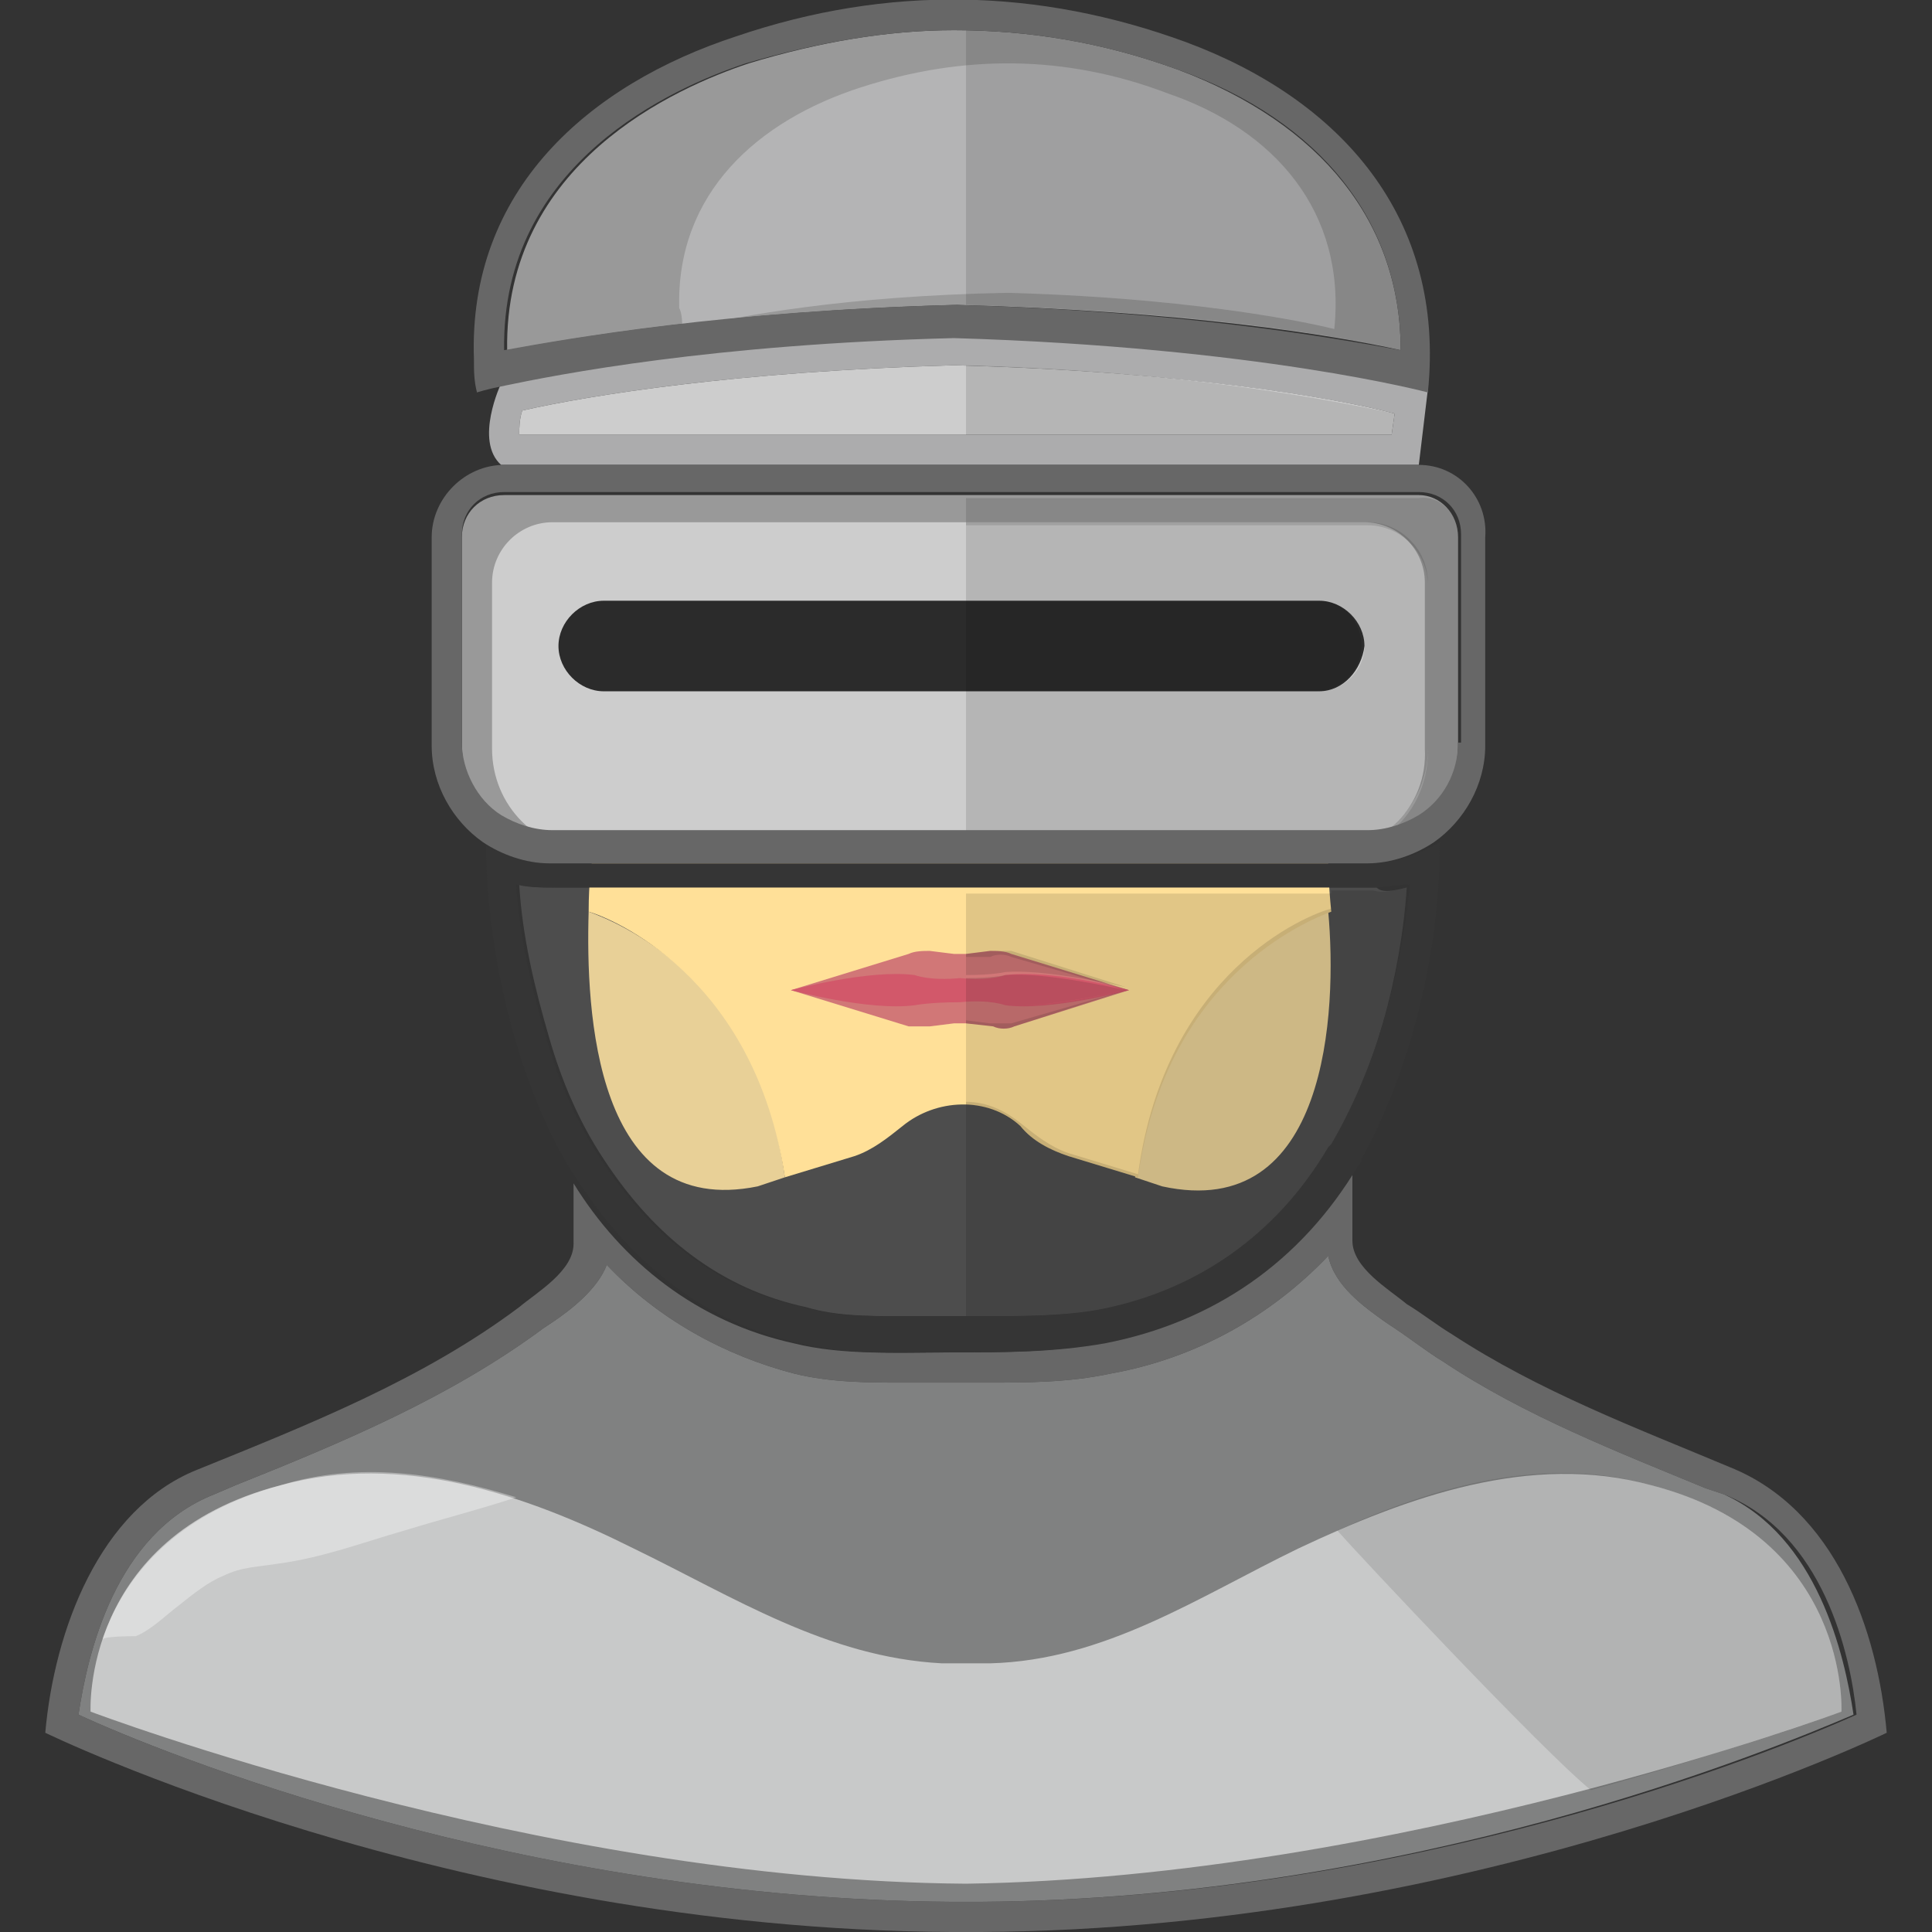 <svg xmlns="http://www.w3.org/2000/svg" enable-background="new 0 0 64 64" viewBox="0 0 64 64" id="robocop"><rect x="0" y="0" width="64" height="64" fill="#333333" stroke="none"/><path fill="#676767" d="M57.3,48.6c-3.1-1.3-6.3-2.5-9.2-4.4c-0.5-0.3-1-0.7-1.5-1c-0.6-0.5-1.8-1.2-1.8-2.1c0-0.8,0-1.7,0-2.5
		c-1.8,3.1-4.8,5.2-8.4,5.9c-1.6,0.3-3.3,0.3-5,0.3c-1.7,0-3.5,0.1-5.1-0.3c-3.2-0.7-5.7-2.7-7.3-5.3c0,0.7,0,1.3,0,2
		c0,0.9-1.2,1.6-1.8,2.1c-3.2,2.4-7,3.9-10.7,5.4C3.3,50,1.8,54,1.5,57.4c0,0,13.3,6.5,30,6.6h1c16.7-0.1,30-6.6,30-6.6
		C62.2,54,60.8,50,57.3,48.6z M32.5,63h-1c-14.2-0.1-26.1-4.9-28.9-6.2c0.3-2,1.2-6,4.5-7.3l0.7-0.3c3.5-1.4,7.1-2.9,10.2-5.2
		l0.3-0.2c0.6-0.4,1.5-1.1,1.8-1.9c1.7,1.8,3.9,3,6.2,3.6c1.2,0.3,2.5,0.3,3.5,0.3l1.8,0h1.2c1.2,0,2.6,0,4-0.3
		c2.8-0.5,5.3-1.9,7.2-3.9c0.2,1,1.2,1.7,1.9,2.2l0.3,0.2c0.6,0.4,1.1,0.8,1.6,1.1c2.7,1.8,5.8,3,8.7,4.2l0.6,0.2
		c3.3,1.3,4.2,5.3,4.4,7.3C58.6,58.1,46.7,62.9,32.5,63z"></path><path fill="#808181" d="M61.4,56.8c-2.8,1.2-14.7,6.1-28.9,6.2h-1c-14.2-0.1-26.1-4.9-28.9-6.2c0.3-2,1.2-6,4.5-7.3l0.7-0.3
		c3.5-1.4,7.1-2.9,10.2-5.2l0.3-0.2c0.6-0.4,1.5-1.1,1.8-1.9c1.7,1.8,3.9,3,6.2,3.6c1.2,0.3,2.5,0.3,3.5,0.3l1.8,0h1.2
		c1.2,0,2.6,0,4-0.3c2.8-0.5,5.3-1.9,7.2-3.9c0.2,1,1.2,1.7,1.9,2.2l0.3,0.2c0.6,0.4,1.1,0.8,1.6,1.1c2.7,1.8,5.8,3,8.7,4.2l0.6,0.2
		C60.2,50.9,61.1,54.8,61.4,56.8z"></path><path fill="#fff" d="M32,62.4c14.2-0.2,29-5.7,29-5.7s0.3-5.8-6.3-7.5c-4-1.1-8.1,0.4-11.7,2.1c-3.3,1.6-6.4,3.7-10.2,3.8
			c-0.3,0-0.5,0-0.8,0c-0.3,0-0.5,0-0.8,0c-3.8-0.2-6.9-2.2-10.2-3.8c-3.6-1.8-7.7-3.2-11.7-2.1C2.7,50.9,3,56.7,3,56.7
			S17.8,62.3,32,62.4z" opacity=".57"></path><path fill="#070808" d="M61,56.7c0,0-3.3,1.2-8.3,2.6c-1.6-1.3-7.7-7.8-8.4-8.6c3.3-1.5,6.9-2.5,10.4-1.5C61.3,50.9,61,56.7,61,56.7z
			" opacity=".11"></path><path fill="#fff" d="M17.1,49.6c-1.2,0.4-2.4,0.7-3.7,1.1c-1.4,0.4-2.7,0.9-4.2,1.1c-0.6,0.1-1.2,0.1-1.8,0.4
			c-0.5,0.2-1,0.6-1.5,1c-0.4,0.3-0.9,0.8-1.4,1c-0.1,0-1,0-1.1,0.1c0.6-1.8,2.2-4.1,5.9-5.1C11.9,48.4,14.5,48.8,17.1,49.6z" opacity=".35"></path><path fill="#acacad" d="M31.6,11.1c-7.9,0.2-13.1,1.2-15,1.6c0,0-0.9,1.9,0,2.7H47l0.3-2.5C47.3,12.9,41.8,11.4,31.6,11.1z
			 M46.1,14.4H17.2c0-0.2,0-0.5,0.1-0.8c2.2-0.5,7.1-1.3,14.3-1.5c7.6,0.2,12.7,1.1,14.6,1.6L46.1,14.4z"></path><path fill="#cdcdcd" d="M46.2,13.7l-0.1,0.7H17.2c0-0.2,0-0.5,0.1-0.8c2.2-0.5,7.1-1.3,14.3-1.5C39.3,12.3,44.3,13.2,46.2,13.7z"></path><path fill="#999" d="M46.4,11.6c-2.2-0.5-7.2-1.3-14.7-1.5c-7.6,0.2-12.7,1.1-14.9,1.5c-0.1-6.2,5.6-8.7,8-9.5
			C27.1,1.4,29.4,1,31.6,1c2.5,0,4.9,0.4,7.4,1.3C43.8,4.1,46.4,7.4,46.4,11.6z"></path><path fill="#b4b4b5" d="M44.2,10.9c0,0-3.8-1-10.8-1.2c-5.5,0.1-9,0.8-10.3,1.1c-0.4,0.1-0.5,0.1-0.5,0.1c0-0.2,0-0.5-0.1-0.7
			c-0.1-3.8,2.6-6.2,6-7.3c3.4-1.1,6.8-1.1,10.2,0.2C42.2,4.3,44.6,7,44.2,10.9z"></path><path fill="#999" d="M48.3,17.8v6.9c0,1-0.5,1.9-1.3,2.4c-0.5,0.3-1.1,0.5-1.7,0.5H18.3c-0.6,0-1.2-0.2-1.7-0.5
			c-0.8-0.5-1.3-1.5-1.3-2.4v-6.9c0-0.8,0.6-1.4,1.4-1.4H47C47.7,16.4,48.3,17,48.3,17.8z"></path><path fill="#cdcdcd" d="M43.9,28.2H19.7c-1.9,0-3.4-1.5-3.4-3.4v-5.5c0-1.1,0.9-2,2-2h26.9c1.1,0,2,0.9,2,2v5.5
			C47.3,26.7,45.8,28.2,43.9,28.2z"></path><path fill="#2b2b2b" d="M43.7,22.9H20c-0.8,0-1.5-0.7-1.5-1.5l0,0c0-0.8,0.7-1.5,1.5-1.5h23.7c0.8,0,1.5,0.7,1.5,1.5l0,0
			C45.1,22.2,44.5,22.9,43.7,22.9z"></path><path fill="#4d4d4d" d="M46.6,29.4c-0.2,3-1.1,6.1-2.4,8.5l-0.1,0.1c-1.7,2.9-4.4,4.8-7.7,5.4c-1.2,0.2-2.5,0.2-3.6,0.2h-1.2
			l-1.8,0c-1,0-2.1,0-3.1-0.3c-2.8-0.6-5-2.3-6.7-4.9c-0.8-1.2-1.4-2.6-1.8-4c-0.5-1.7-0.9-3.4-1-5.1c0.4,0.1,0.8,0.1,1.2,0.1h27.2
			C45.8,29.6,46.2,29.5,46.6,29.4z"></path><path fill="#e8d097" d="M38.5 39.3l-.9-.3c.9-6.7 5.6-8.6 6.4-8.8C44.3 33.5 44 40.5 38.5 39.3zM26 39l-.9.3c-5.4 1.1-5.7-5.8-5.6-9.1C20.3 30.5 25.1 32.3 26 39z"></path><path fill="#ffe098" d="M44.1,30.2c-0.8,0.3-5.5,2.2-6.4,8.8l-2.3-0.7c-0.6-0.2-1.2-0.5-1.6-1c-1.1-1-2.8-0.9-3.9,0
			c-0.5,0.4-1,0.8-1.6,1L26,39c-1-6.7-5.8-8.6-6.5-8.8c0-1,0.1-1.6,0.1-1.6H44C44,28.6,44,29.2,44.1,30.2z"></path><path fill="#d17777" d="M37.4,32.8L33.6,34c-0.2,0.1-0.5,0.1-0.7,0L32,33.9c-0.1,0-0.3,0-0.4,0L30.8,34c-0.2,0-0.5,0-0.7,0
			l-3.9-1.2l3.9-1.2c0.2-0.1,0.5-0.1,0.7-0.1l0.8,0.1c0.1,0,0.3,0,0.4,0l0.8-0.1c0.2,0,0.5,0,0.7,0.1L37.4,32.8z"></path><path fill="#d2586a" d="M37.4,32.8c0,0-2.6,0.7-4.1,0.5c0,0-0.5-0.2-1.5-0.1c-1,0-1.5,0.1-1.5,0.1c-1.5,0.2-4.1-0.5-4.1-0.5
			s2.6-0.7,4.1-0.5c0,0,0.5,0.2,1.5,0.1c1,0.1,1.5-0.1,1.5-0.1C34.9,32.1,37.4,32.8,37.4,32.8z"></path><path fill="#020202" d="M46.2 13.7l-.1.7H32v-2.3C39.4 12.3 44.3 13.3 46.2 13.7zM46.4 11.6c-2.1-.5-7-1.3-14.4-1.5V9.7c.5 0 .9 0 1.4 0 7 .2 10.8 1.2 10.8 1.2.4-3.9-2-6.6-5.5-7.9-2.2-.8-4.5-1.1-6.7-.9V1c2.3 0 4.7.5 7 1.3C43.8 4.1 46.4 7.4 46.4 11.6z" opacity=".12"></path><path fill="#020202" d="M44.2 10.9c0 0-3.8-1-10.8-1.2-.5 0-1 0-1.4 0V2.1c2.2-.2 4.5.1 6.7.9C42.2 4.3 44.6 7 44.2 10.9zM48.3 17.8v6.9c0 1-.5 1.9-1.3 2.4-.3.2-.7.4-1 .5.8-.6 1.3-1.6 1.3-2.7v-5.5c0-1.1-.9-2-2-2H32v-.9h15C47.7 16.4 48.3 17 48.3 17.8z" opacity=".12"></path><path fill="#020202" d="M47.3,19.3v5.5c0,1.1-0.5,2-1.3,2.7c-0.2,0-0.4,0.1-0.6,0.1H32v-4.7h11.7c0.8,0,1.5-0.7,1.5-1.5
			c0-0.8-0.7-1.5-1.5-1.5H32v-2.6h13.3C46.4,17.3,47.3,18.2,47.3,19.3z" opacity=".12"></path><path fill="#020202" d="M45.1 21.4c0 .8-.7 1.5-1.5 1.5H32v-3h11.7C44.5 19.9 45.1 20.6 45.1 21.4zM46.6 29.4c-.2 3-1.1 6.1-2.4 8.5l-.1.1c-1.7 2.9-4.4 4.8-7.7 5.4-1.2.2-2.5.2-3.6.2H32v-7.1c.7 0 1.3.3 1.8.7.5.4 1 .8 1.6 1l2.3.7c.9-6.7 5.6-8.6 6.4-8.8 0-.2 0-.5 0-.6h1.4C45.8 29.6 46.2 29.5 46.6 29.4z" opacity=".12"></path><path fill="#020202" d="M44.1,30.2c-0.8,0.3-5.5,2.2-6.4,8.8l-2.3-0.7c-0.6-0.2-1.2-0.5-1.6-1c-0.5-0.4-1.1-0.7-1.8-0.7v-2.8
			c0,0,0,0,0,0l0.8,0.1c0.2,0,0.5,0,0.7,0l3.8-1.1c0,0,0,0,0.1,0c0,0,0,0,0,0s0,0,0,0c0,0,0,0-0.1,0l-3.8-1.1
			c-0.2-0.1-0.5-0.1-0.7,0L32,31.7h0v-2.1h12.1C44.1,29.8,44.1,30,44.1,30.2z" opacity=".12"></path><path fill="#020202" d="M37.3 32.7c-.5-.1-2.7-.6-4-.5 0 0-.4.1-1.3.1v-.7h0l.8-.1c.2 0 .5 0 .7 0L37.3 32.7zM37.3 32.8L33.6 34c-.2.1-.5.1-.7 0L32 33.9c0 0 0 0 0 0v-.7c.9 0 1.3.1 1.3.1C34.7 33.4 36.8 32.9 37.3 32.8z" opacity=".12"></path><path fill="#020202" d="M37.4,32.8C37.4,32.8,37.4,32.8,37.4,32.8c-0.1,0-0.1,0-0.1,0c-0.5,0.1-2.7,0.6-4,0.5c0,0-0.4-0.1-1.3-0.1
			v-0.8c0.9,0,1.3-0.1,1.3-0.1c1.3-0.1,3.5,0.4,4,0.5C37.3,32.8,37.4,32.8,37.4,32.8C37.4,32.8,37.4,32.8,37.4,32.8z" opacity=".12"></path><path fill="#353535" d="M45.4,28.6H18.3c-0.8,0-1.6-0.3-2.2-0.7c0,2.3,0.4,4.7,1.1,7c0.5,1.5,1.1,3,2,4.3c1.7,2.6,4.1,4.6,7.3,5.3
			c1.7,0.4,3.4,0.3,5.1,0.3c1.7,0,3.3,0,5-0.3c3.6-0.7,6.5-2.7,8.4-5.9c0,0,0.1-0.1,0.1-0.2c1.7-3.1,2.6-7,2.6-10.5
			C47,28.3,46.2,28.6,45.4,28.6z M44.1,37.9l-0.1,0.1c-1.7,2.9-4.4,4.8-7.7,5.4c-1.2,0.2-2.5,0.2-3.6,0.2h-1.2l-1.8,0
			c-1,0-2.1,0-3.1-0.3c-2.8-0.6-5-2.3-6.7-4.9c-0.8-1.2-1.4-2.6-1.8-4c-0.5-1.7-0.9-3.4-1-5.1c0.4,0.1,0.8,0.1,1.2,0.1h27.2
			c0.4,0,0.8-0.1,1.2-0.1C46.4,32.5,45.5,35.5,44.1,37.9z"></path><path fill="#676767" d="M47 15.4H16.7c-1.3 0-2.4 1.1-2.4 2.4v6.9c0 1.3.7 2.5 1.7 3.2.6.4 1.4.7 2.2.7h27.1c.8 0 1.6-.3 2.2-.7 1-.7 1.7-1.9 1.7-3.2v-6.9C49.3 16.5 48.3 15.4 47 15.4zM48.3 24.6c0 1-.5 1.9-1.3 2.4-.5.3-1.1.5-1.7.5H18.3c-.6 0-1.2-.2-1.7-.5-.8-.5-1.3-1.5-1.3-2.4v-6.9c0-.8.6-1.4 1.4-1.4H47c.8 0 1.4.6 1.4 1.4V24.6zM39.3 1.4c-4.9-1.8-9.9-1.9-14.9-.2-4.9 1.6-8.9 5.1-8.7 10.7 0 .4 0 .7.1 1.1 0 0 .3-.1.8-.2 1.9-.4 7-1.4 15-1.6 10.1.3 15.7 1.8 15.7 1.8C47.9 7.2 44.4 3.3 39.3 1.4zM31.6 10.1c-7.6.2-12.7 1.1-14.9 1.5-.1-6.2 5.6-8.7 8-9.5C27.1 1.4 29.4 1 31.6 1c2.5 0 4.9.4 7.4 1.3 4.8 1.7 7.4 5.1 7.4 9.3C44.2 11.2 39.2 10.3 31.6 10.1z"></path></svg>